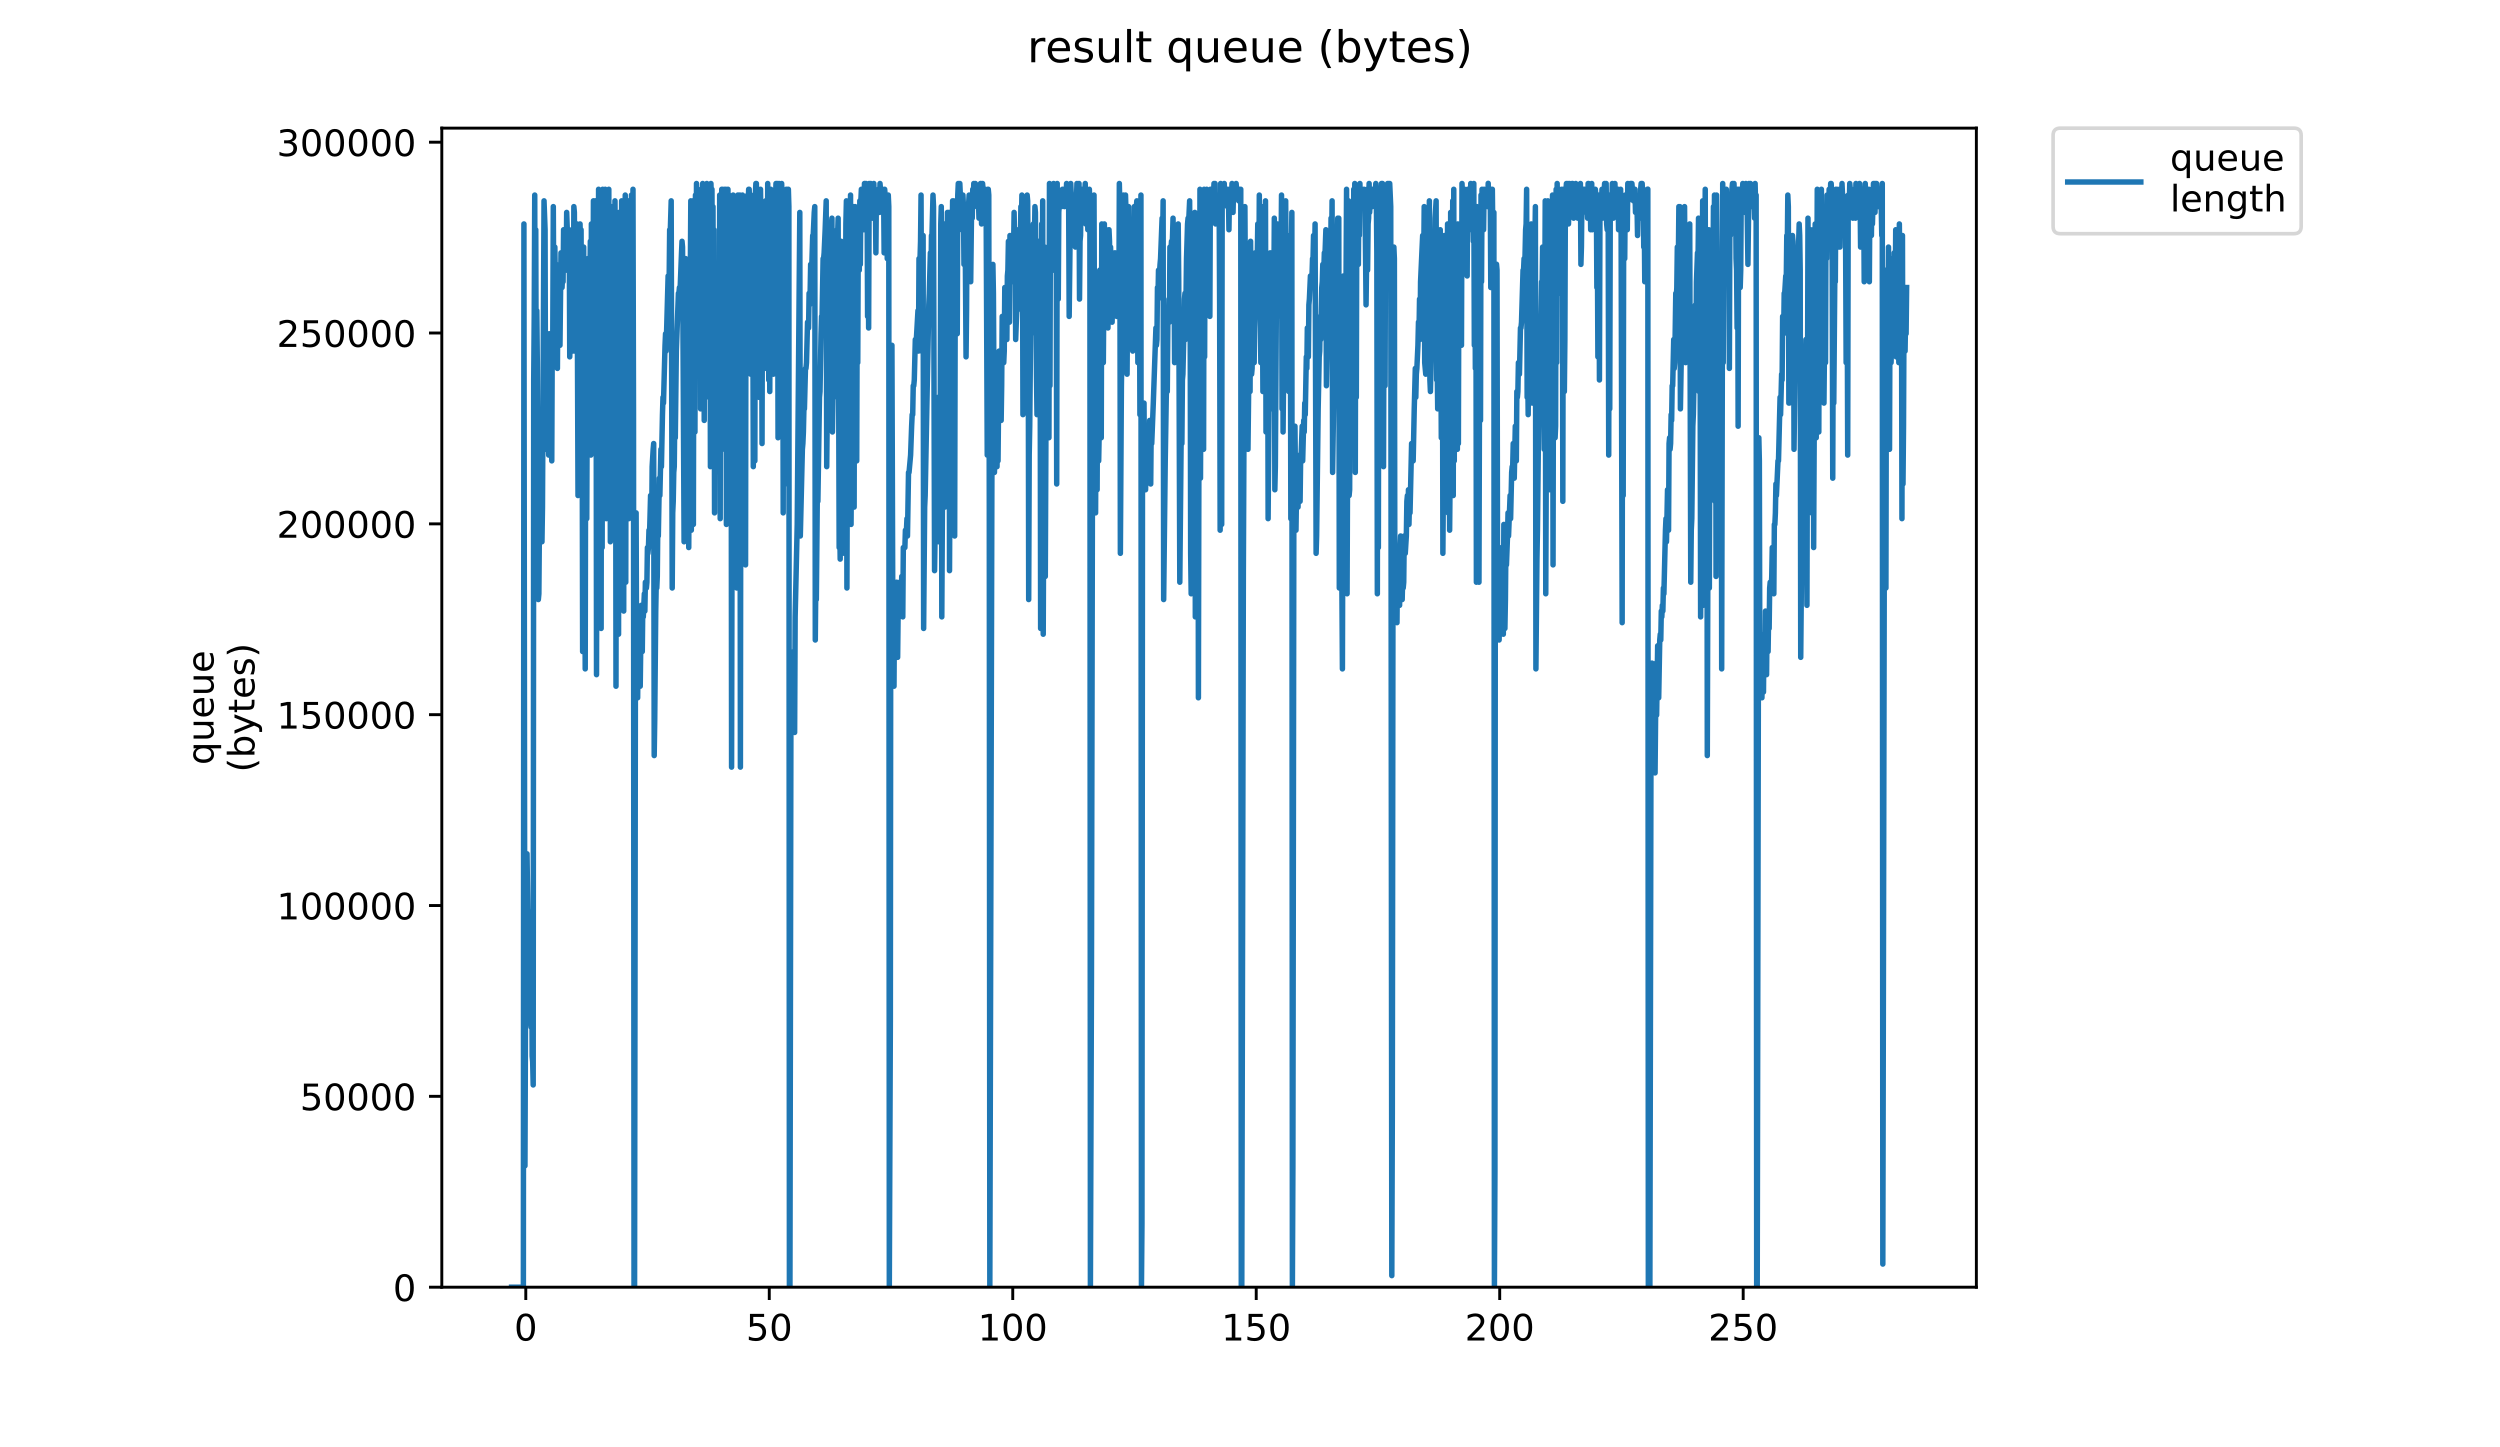 <?xml version="1.0" encoding="utf-8" standalone="no"?>
<!DOCTYPE svg PUBLIC "-//W3C//DTD SVG 1.1//EN"
  "http://www.w3.org/Graphics/SVG/1.1/DTD/svg11.dtd">
<!-- Created with matplotlib (https://matplotlib.org/) -->
<svg height="396pt" version="1.1" viewBox="0 0 684 396" width="684pt" xmlns="http://www.w3.org/2000/svg" xmlns:xlink="http://www.w3.org/1999/xlink">
 <defs>
  <style type="text/css">
*{stroke-linecap:butt;stroke-linejoin:round;}
  </style>
 </defs>
 <g id="figure_1">
  <g id="patch_1">
   <path d="M 0 396 
L 684 396 
L 684 0 
L 0 0 
z
" style="fill:#ffffff;"/>
  </g>
  <g id="axes_1">
   <g id="patch_2">
    <path d="M 120.879 352.174 
L 540.734 352.174 
L 540.734 35.062 
L 120.879 35.062 
z
" style="fill:#ffffff;"/>
   </g>
   <g id="matplotlib.axis_1">
    <g id="xtick_1">
     <g id="line2d_1">
      <defs>
       <path d="M 0 0 
L 0 3.5 
" id="ma90c13b920" style="stroke:#000000;stroke-width:0.8;"/>
      </defs>
      <g>
       <use style="stroke:#000000;stroke-width:0.8;" x="143.855" xlink:href="#ma90c13b920" y="352.174"/>
      </g>
     </g>
     <g id="text_1">
      <!-- 0 -->
      <defs>
       <path d="M 31.781 66.406 
Q 24.172 66.406 20.328 58.906 
Q 16.5 51.422 16.5 36.375 
Q 16.5 21.391 20.328 13.891 
Q 24.172 6.391 31.781 6.391 
Q 39.453 6.391 43.281 13.891 
Q 47.125 21.391 47.125 36.375 
Q 47.125 51.422 43.281 58.906 
Q 39.453 66.406 31.781 66.406 
z
M 31.781 74.219 
Q 44.047 74.219 50.516 64.516 
Q 56.984 54.828 56.984 36.375 
Q 56.984 17.969 50.516 8.266 
Q 44.047 -1.422 31.781 -1.422 
Q 19.531 -1.422 13.062 8.266 
Q 6.594 17.969 6.594 36.375 
Q 6.594 54.828 13.062 64.516 
Q 19.531 74.219 31.781 74.219 
z
" id="DejaVuSans-48"/>
      </defs>
      <g transform="translate(140.674 366.773)scale(0.1 -0.1)">
       <use xlink:href="#DejaVuSans-48"/>
      </g>
     </g>
    </g>
    <g id="xtick_2">
     <g id="line2d_2">
      <g>
       <use style="stroke:#000000;stroke-width:0.8;" x="210.471" xlink:href="#ma90c13b920" y="352.174"/>
      </g>
     </g>
     <g id="text_2">
      <!-- 50 -->
      <defs>
       <path d="M 10.797 72.906 
L 49.516 72.906 
L 49.516 64.594 
L 19.828 64.594 
L 19.828 46.734 
Q 21.969 47.469 24.109 47.828 
Q 26.266 48.188 28.422 48.188 
Q 40.625 48.188 47.75 41.5 
Q 54.891 34.812 54.891 23.391 
Q 54.891 11.625 47.562 5.094 
Q 40.234 -1.422 26.906 -1.422 
Q 22.312 -1.422 17.547 -0.641 
Q 12.797 0.141 7.719 1.703 
L 7.719 11.625 
Q 12.109 9.234 16.797 8.062 
Q 21.484 6.891 26.703 6.891 
Q 35.156 6.891 40.078 11.328 
Q 45.016 15.766 45.016 23.391 
Q 45.016 31 40.078 35.438 
Q 35.156 39.891 26.703 39.891 
Q 22.75 39.891 18.812 39.016 
Q 14.891 38.141 10.797 36.281 
z
" id="DejaVuSans-53"/>
      </defs>
      <g transform="translate(204.109 366.773)scale(0.1 -0.1)">
       <use xlink:href="#DejaVuSans-53"/>
       <use x="63.623" xlink:href="#DejaVuSans-48"/>
      </g>
     </g>
    </g>
    <g id="xtick_3">
     <g id="line2d_3">
      <g>
       <use style="stroke:#000000;stroke-width:0.8;" x="277.088" xlink:href="#ma90c13b920" y="352.174"/>
      </g>
     </g>
     <g id="text_3">
      <!-- 100 -->
      <defs>
       <path d="M 12.406 8.297 
L 28.516 8.297 
L 28.516 63.922 
L 10.984 60.406 
L 10.984 69.391 
L 28.422 72.906 
L 38.281 72.906 
L 38.281 8.297 
L 54.391 8.297 
L 54.391 0 
L 12.406 0 
z
" id="DejaVuSans-49"/>
      </defs>
      <g transform="translate(267.544 366.773)scale(0.1 -0.1)">
       <use xlink:href="#DejaVuSans-49"/>
       <use x="63.623" xlink:href="#DejaVuSans-48"/>
       <use x="127.246" xlink:href="#DejaVuSans-48"/>
      </g>
     </g>
    </g>
    <g id="xtick_4">
     <g id="line2d_4">
      <g>
       <use style="stroke:#000000;stroke-width:0.8;" x="343.704" xlink:href="#ma90c13b920" y="352.174"/>
      </g>
     </g>
     <g id="text_4">
      <!-- 150 -->
      <g transform="translate(334.16 366.773)scale(0.1 -0.1)">
       <use xlink:href="#DejaVuSans-49"/>
       <use x="63.623" xlink:href="#DejaVuSans-53"/>
       <use x="127.246" xlink:href="#DejaVuSans-48"/>
      </g>
     </g>
    </g>
    <g id="xtick_5">
     <g id="line2d_5">
      <g>
       <use style="stroke:#000000;stroke-width:0.8;" x="410.32" xlink:href="#ma90c13b920" y="352.174"/>
      </g>
     </g>
     <g id="text_5">
      <!-- 200 -->
      <defs>
       <path d="M 19.188 8.297 
L 53.609 8.297 
L 53.609 0 
L 7.328 0 
L 7.328 8.297 
Q 12.938 14.109 22.625 23.891 
Q 32.328 33.688 34.812 36.531 
Q 39.547 41.844 41.422 45.531 
Q 43.312 49.219 43.312 52.781 
Q 43.312 58.594 39.234 62.25 
Q 35.156 65.922 28.609 65.922 
Q 23.969 65.922 18.812 64.312 
Q 13.672 62.703 7.812 59.422 
L 7.812 69.391 
Q 13.766 71.781 18.938 73 
Q 24.125 74.219 28.422 74.219 
Q 39.75 74.219 46.484 68.547 
Q 53.219 62.891 53.219 53.422 
Q 53.219 48.922 51.531 44.891 
Q 49.859 40.875 45.406 35.406 
Q 44.188 33.984 37.641 27.219 
Q 31.109 20.453 19.188 8.297 
z
" id="DejaVuSans-50"/>
      </defs>
      <g transform="translate(400.776 366.773)scale(0.1 -0.1)">
       <use xlink:href="#DejaVuSans-50"/>
       <use x="63.623" xlink:href="#DejaVuSans-48"/>
       <use x="127.246" xlink:href="#DejaVuSans-48"/>
      </g>
     </g>
    </g>
    <g id="xtick_6">
     <g id="line2d_6">
      <g>
       <use style="stroke:#000000;stroke-width:0.8;" x="476.936" xlink:href="#ma90c13b920" y="352.174"/>
      </g>
     </g>
     <g id="text_6">
      <!-- 250 -->
      <g transform="translate(467.393 366.773)scale(0.1 -0.1)">
       <use xlink:href="#DejaVuSans-50"/>
       <use x="63.623" xlink:href="#DejaVuSans-53"/>
       <use x="127.246" xlink:href="#DejaVuSans-48"/>
      </g>
     </g>
    </g>
   </g>
   <g id="matplotlib.axis_2">
    <g id="ytick_1">
     <g id="line2d_7">
      <defs>
       <path d="M 0 0 
L -3.5 0 
" id="m47e20b825b" style="stroke:#000000;stroke-width:0.8;"/>
      </defs>
      <g>
       <use style="stroke:#000000;stroke-width:0.8;" x="120.879" xlink:href="#m47e20b825b" y="352.174"/>
      </g>
     </g>
     <g id="text_7">
      <!-- 0 -->
      <g transform="translate(107.516 355.973)scale(0.1 -0.1)">
       <use xlink:href="#DejaVuSans-48"/>
      </g>
     </g>
    </g>
    <g id="ytick_2">
     <g id="line2d_8">
      <g>
       <use style="stroke:#000000;stroke-width:0.8;" x="120.879" xlink:href="#m47e20b825b" y="299.962"/>
      </g>
     </g>
     <g id="text_8">
      <!-- 50000 -->
      <g transform="translate(82.066 303.761)scale(0.1 -0.1)">
       <use xlink:href="#DejaVuSans-53"/>
       <use x="63.623" xlink:href="#DejaVuSans-48"/>
       <use x="127.246" xlink:href="#DejaVuSans-48"/>
       <use x="190.869" xlink:href="#DejaVuSans-48"/>
       <use x="254.492" xlink:href="#DejaVuSans-48"/>
      </g>
     </g>
    </g>
    <g id="ytick_3">
     <g id="line2d_9">
      <g>
       <use style="stroke:#000000;stroke-width:0.8;" x="120.879" xlink:href="#m47e20b825b" y="247.75"/>
      </g>
     </g>
     <g id="text_9">
      <!-- 100000 -->
      <g transform="translate(75.704 251.549)scale(0.1 -0.1)">
       <use xlink:href="#DejaVuSans-49"/>
       <use x="63.623" xlink:href="#DejaVuSans-48"/>
       <use x="127.246" xlink:href="#DejaVuSans-48"/>
       <use x="190.869" xlink:href="#DejaVuSans-48"/>
       <use x="254.492" xlink:href="#DejaVuSans-48"/>
       <use x="318.115" xlink:href="#DejaVuSans-48"/>
      </g>
     </g>
    </g>
    <g id="ytick_4">
     <g id="line2d_10">
      <g>
       <use style="stroke:#000000;stroke-width:0.8;" x="120.879" xlink:href="#m47e20b825b" y="195.538"/>
      </g>
     </g>
     <g id="text_10">
      <!-- 150000 -->
      <g transform="translate(75.704 199.337)scale(0.1 -0.1)">
       <use xlink:href="#DejaVuSans-49"/>
       <use x="63.623" xlink:href="#DejaVuSans-53"/>
       <use x="127.246" xlink:href="#DejaVuSans-48"/>
       <use x="190.869" xlink:href="#DejaVuSans-48"/>
       <use x="254.492" xlink:href="#DejaVuSans-48"/>
       <use x="318.115" xlink:href="#DejaVuSans-48"/>
      </g>
     </g>
    </g>
    <g id="ytick_5">
     <g id="line2d_11">
      <g>
       <use style="stroke:#000000;stroke-width:0.8;" x="120.879" xlink:href="#m47e20b825b" y="143.326"/>
      </g>
     </g>
     <g id="text_11">
      <!-- 200000 -->
      <g transform="translate(75.704 147.125)scale(0.1 -0.1)">
       <use xlink:href="#DejaVuSans-50"/>
       <use x="63.623" xlink:href="#DejaVuSans-48"/>
       <use x="127.246" xlink:href="#DejaVuSans-48"/>
       <use x="190.869" xlink:href="#DejaVuSans-48"/>
       <use x="254.492" xlink:href="#DejaVuSans-48"/>
       <use x="318.115" xlink:href="#DejaVuSans-48"/>
      </g>
     </g>
    </g>
    <g id="ytick_6">
     <g id="line2d_12">
      <g>
       <use style="stroke:#000000;stroke-width:0.8;" x="120.879" xlink:href="#m47e20b825b" y="91.114"/>
      </g>
     </g>
     <g id="text_12">
      <!-- 250000 -->
      <g transform="translate(75.704 94.913)scale(0.1 -0.1)">
       <use xlink:href="#DejaVuSans-50"/>
       <use x="63.623" xlink:href="#DejaVuSans-53"/>
       <use x="127.246" xlink:href="#DejaVuSans-48"/>
       <use x="190.869" xlink:href="#DejaVuSans-48"/>
       <use x="254.492" xlink:href="#DejaVuSans-48"/>
       <use x="318.115" xlink:href="#DejaVuSans-48"/>
      </g>
     </g>
    </g>
    <g id="ytick_7">
     <g id="line2d_13">
      <g>
       <use style="stroke:#000000;stroke-width:0.8;" x="120.879" xlink:href="#m47e20b825b" y="38.902"/>
      </g>
     </g>
     <g id="text_13">
      <!-- 300000 -->
      <defs>
       <path d="M 40.578 39.312 
Q 47.656 37.797 51.625 33 
Q 55.609 28.219 55.609 21.188 
Q 55.609 10.406 48.188 4.484 
Q 40.766 -1.422 27.094 -1.422 
Q 22.516 -1.422 17.656 -0.516 
Q 12.797 0.391 7.625 2.203 
L 7.625 11.719 
Q 11.719 9.328 16.594 8.109 
Q 21.484 6.891 26.812 6.891 
Q 36.078 6.891 40.938 10.547 
Q 45.797 14.203 45.797 21.188 
Q 45.797 27.641 41.281 31.266 
Q 36.766 34.906 28.719 34.906 
L 20.219 34.906 
L 20.219 43.016 
L 29.109 43.016 
Q 36.375 43.016 40.234 45.922 
Q 44.094 48.828 44.094 54.297 
Q 44.094 59.906 40.109 62.906 
Q 36.141 65.922 28.719 65.922 
Q 24.656 65.922 20.016 65.031 
Q 15.375 64.156 9.812 62.312 
L 9.812 71.094 
Q 15.438 72.656 20.344 73.438 
Q 25.25 74.219 29.594 74.219 
Q 40.828 74.219 47.359 69.109 
Q 53.906 64.016 53.906 55.328 
Q 53.906 49.266 50.438 45.094 
Q 46.969 40.922 40.578 39.312 
z
" id="DejaVuSans-51"/>
      </defs>
      <g transform="translate(75.704 42.701)scale(0.1 -0.1)">
       <use xlink:href="#DejaVuSans-51"/>
       <use x="63.623" xlink:href="#DejaVuSans-48"/>
       <use x="127.246" xlink:href="#DejaVuSans-48"/>
       <use x="190.869" xlink:href="#DejaVuSans-48"/>
       <use x="254.492" xlink:href="#DejaVuSans-48"/>
       <use x="318.115" xlink:href="#DejaVuSans-48"/>
      </g>
     </g>
    </g>
    <g id="text_14">
     <!-- queue -->
     <defs>
      <path d="M 14.797 27.297 
Q 14.797 17.391 18.875 11.75 
Q 22.953 6.109 30.078 6.109 
Q 37.203 6.109 41.297 11.75 
Q 45.406 17.391 45.406 27.297 
Q 45.406 37.203 41.297 42.844 
Q 37.203 48.484 30.078 48.484 
Q 22.953 48.484 18.875 42.844 
Q 14.797 37.203 14.797 27.297 
z
M 45.406 8.203 
Q 42.578 3.328 38.25 0.953 
Q 33.938 -1.422 27.875 -1.422 
Q 17.969 -1.422 11.734 6.484 
Q 5.516 14.406 5.516 27.297 
Q 5.516 40.188 11.734 48.094 
Q 17.969 56 27.875 56 
Q 33.938 56 38.25 53.625 
Q 42.578 51.266 45.406 46.391 
L 45.406 54.688 
L 54.391 54.688 
L 54.391 -20.797 
L 45.406 -20.797 
z
" id="DejaVuSans-113"/>
      <path d="M 8.5 21.578 
L 8.5 54.688 
L 17.484 54.688 
L 17.484 21.922 
Q 17.484 14.156 20.5 10.266 
Q 23.531 6.391 29.594 6.391 
Q 36.859 6.391 41.078 11.031 
Q 45.312 15.672 45.312 23.688 
L 45.312 54.688 
L 54.297 54.688 
L 54.297 0 
L 45.312 0 
L 45.312 8.406 
Q 42.047 3.422 37.719 1 
Q 33.406 -1.422 27.688 -1.422 
Q 18.266 -1.422 13.375 4.438 
Q 8.5 10.297 8.5 21.578 
z
M 31.109 56 
z
" id="DejaVuSans-117"/>
      <path d="M 56.203 29.594 
L 56.203 25.203 
L 14.891 25.203 
Q 15.484 15.922 20.484 11.062 
Q 25.484 6.203 34.422 6.203 
Q 39.594 6.203 44.453 7.469 
Q 49.312 8.734 54.109 11.281 
L 54.109 2.781 
Q 49.266 0.734 44.188 -0.344 
Q 39.109 -1.422 33.891 -1.422 
Q 20.797 -1.422 13.156 6.188 
Q 5.516 13.812 5.516 26.812 
Q 5.516 40.234 12.766 48.109 
Q 20.016 56 32.328 56 
Q 43.359 56 49.781 48.891 
Q 56.203 41.797 56.203 29.594 
z
M 47.219 32.234 
Q 47.125 39.594 43.094 43.984 
Q 39.062 48.391 32.422 48.391 
Q 24.906 48.391 20.391 44.141 
Q 15.875 39.891 15.188 32.172 
z
" id="DejaVuSans-101"/>
     </defs>
     <g transform="translate(58.426 209.283)rotate(-90)scale(0.1 -0.1)">
      <use xlink:href="#DejaVuSans-113"/>
      <use x="63.477" xlink:href="#DejaVuSans-117"/>
      <use x="126.855" xlink:href="#DejaVuSans-101"/>
      <use x="188.379" xlink:href="#DejaVuSans-117"/>
      <use x="251.758" xlink:href="#DejaVuSans-101"/>
     </g>
     <!-- (bytes) -->
     <defs>
      <path d="M 31 75.875 
Q 24.469 64.656 21.281 53.656 
Q 18.109 42.672 18.109 31.391 
Q 18.109 20.125 21.312 9.062 
Q 24.516 -2 31 -13.188 
L 23.188 -13.188 
Q 15.875 -1.703 12.234 9.375 
Q 8.594 20.453 8.594 31.391 
Q 8.594 42.281 12.203 53.312 
Q 15.828 64.359 23.188 75.875 
z
" id="DejaVuSans-40"/>
      <path d="M 48.688 27.297 
Q 48.688 37.203 44.609 42.844 
Q 40.531 48.484 33.406 48.484 
Q 26.266 48.484 22.188 42.844 
Q 18.109 37.203 18.109 27.297 
Q 18.109 17.391 22.188 11.75 
Q 26.266 6.109 33.406 6.109 
Q 40.531 6.109 44.609 11.75 
Q 48.688 17.391 48.688 27.297 
z
M 18.109 46.391 
Q 20.953 51.266 25.266 53.625 
Q 29.594 56 35.594 56 
Q 45.562 56 51.781 48.094 
Q 58.016 40.188 58.016 27.297 
Q 58.016 14.406 51.781 6.484 
Q 45.562 -1.422 35.594 -1.422 
Q 29.594 -1.422 25.266 0.953 
Q 20.953 3.328 18.109 8.203 
L 18.109 0 
L 9.078 0 
L 9.078 75.984 
L 18.109 75.984 
z
" id="DejaVuSans-98"/>
      <path d="M 32.172 -5.078 
Q 28.375 -14.844 24.75 -17.812 
Q 21.141 -20.797 15.094 -20.797 
L 7.906 -20.797 
L 7.906 -13.281 
L 13.188 -13.281 
Q 16.891 -13.281 18.938 -11.516 
Q 21 -9.766 23.484 -3.219 
L 25.094 0.875 
L 2.984 54.688 
L 12.5 54.688 
L 29.594 11.922 
L 46.688 54.688 
L 56.203 54.688 
z
" id="DejaVuSans-121"/>
      <path d="M 18.312 70.219 
L 18.312 54.688 
L 36.812 54.688 
L 36.812 47.703 
L 18.312 47.703 
L 18.312 18.016 
Q 18.312 11.328 20.141 9.422 
Q 21.969 7.516 27.594 7.516 
L 36.812 7.516 
L 36.812 0 
L 27.594 0 
Q 17.188 0 13.234 3.875 
Q 9.281 7.766 9.281 18.016 
L 9.281 47.703 
L 2.688 47.703 
L 2.688 54.688 
L 9.281 54.688 
L 9.281 70.219 
z
" id="DejaVuSans-116"/>
      <path d="M 44.281 53.078 
L 44.281 44.578 
Q 40.484 46.531 36.375 47.5 
Q 32.281 48.484 27.875 48.484 
Q 21.188 48.484 17.844 46.438 
Q 14.5 44.391 14.5 40.281 
Q 14.5 37.156 16.891 35.375 
Q 19.281 33.594 26.516 31.984 
L 29.594 31.297 
Q 39.156 29.25 43.188 25.516 
Q 47.219 21.781 47.219 15.094 
Q 47.219 7.469 41.188 3.016 
Q 35.156 -1.422 24.609 -1.422 
Q 20.219 -1.422 15.453 -0.562 
Q 10.688 0.297 5.422 2 
L 5.422 11.281 
Q 10.406 8.688 15.234 7.391 
Q 20.062 6.109 24.812 6.109 
Q 31.156 6.109 34.562 8.281 
Q 37.984 10.453 37.984 14.406 
Q 37.984 18.062 35.516 20.016 
Q 33.062 21.969 24.703 23.781 
L 21.578 24.516 
Q 13.234 26.266 9.516 29.906 
Q 5.812 33.547 5.812 39.891 
Q 5.812 47.609 11.281 51.797 
Q 16.75 56 26.812 56 
Q 31.781 56 36.172 55.266 
Q 40.578 54.547 44.281 53.078 
z
" id="DejaVuSans-115"/>
      <path d="M 8.016 75.875 
L 15.828 75.875 
Q 23.141 64.359 26.781 53.312 
Q 30.422 42.281 30.422 31.391 
Q 30.422 20.453 26.781 9.375 
Q 23.141 -1.703 15.828 -13.188 
L 8.016 -13.188 
Q 14.5 -2 17.703 9.062 
Q 20.906 20.125 20.906 31.391 
Q 20.906 42.672 17.703 53.656 
Q 14.5 64.656 8.016 75.875 
z
" id="DejaVuSans-41"/>
     </defs>
     <g transform="translate(69.624 211.295)rotate(-90)scale(0.1 -0.1)">
      <use xlink:href="#DejaVuSans-40"/>
      <use x="39.014" xlink:href="#DejaVuSans-98"/>
      <use x="102.49" xlink:href="#DejaVuSans-121"/>
      <use x="161.67" xlink:href="#DejaVuSans-116"/>
      <use x="200.879" xlink:href="#DejaVuSans-101"/>
      <use x="262.402" xlink:href="#DejaVuSans-115"/>
      <use x="314.502" xlink:href="#DejaVuSans-41"/>
     </g>
    </g>
   </g>
   <g id="line2d_14">
    <path clip-path="url(#p4b4b5cd1b8)" d="M 139.963 352.174 
L 143.196 352.174 
L 143.344 61.274 
L 143.625 318.974 
L 143.907 243.087 
L 144.047 247.829 
L 144.188 233.601 
L 144.469 254.153 
L 144.61 257.315 
L 144.751 249.41 
L 144.892 277.868 
L 145.033 277.868 
L 145.313 281.03 
L 145.456 255.734 
L 145.599 288.935 
L 145.739 290.516 
L 145.881 296.84 
L 146.022 103.891 
L 146.162 86.569 
L 146.302 53.369 
L 146.442 122.932 
L 146.583 62.855 
L 146.724 115.027 
L 146.865 84.988 
L 147.006 99.217 
L 147.289 164.038 
L 147.435 162.457 
L 147.575 145.066 
L 147.716 143.485 
L 147.857 148.228 
L 147.998 137.161 
L 148.281 148.228 
L 148.422 138.742 
L 148.846 54.95 
L 149.131 62.855 
L 149.273 122.932 
L 149.414 91.312 
L 149.699 94.472 
L 150.12 124.513 
L 150.261 91.312 
L 150.402 97.636 
L 150.542 97.636 
L 150.823 116.608 
L 150.963 126.094 
L 151.103 91.312 
L 151.243 91.312 
L 151.384 56.531 
L 151.524 84.61 
L 151.803 67.598 
L 151.944 78.665 
L 152.225 72.341 
L 152.367 78.665 
L 152.507 100.798 
L 152.647 78.665 
L 152.787 77.084 
L 152.929 73.922 
L 153.209 94.472 
L 153.489 69.179 
L 153.775 78.665 
L 153.915 75.503 
L 154.055 77.084 
L 154.196 62.855 
L 154.336 66.017 
L 154.477 66.017 
L 154.619 62.855 
L 154.759 66.017 
L 154.9 73.922 
L 155.04 58.116 
L 155.32 66.017 
L 155.46 66.017 
L 155.6 72.341 
L 155.74 62.855 
L 155.88 97.636 
L 156.16 88.15 
L 156.3 89.731 
L 156.442 78.665 
L 156.723 96.055 
L 156.863 89.731 
L 157.006 56.531 
L 157.15 58.116 
L 157.294 96.055 
L 157.722 61.274 
L 157.862 61.274 
L 158.142 135.58 
L 158.702 61.274 
L 158.842 72.341 
L 158.983 62.855 
L 159.124 102.379 
L 159.266 103.96 
L 159.407 178.266 
L 159.547 168.78 
L 159.69 67.598 
L 160.115 183.009 
L 160.255 105.541 
L 160.395 91.312 
L 160.535 141.904 
L 160.815 70.76 
L 160.955 119.77 
L 161.095 80.246 
L 161.237 92.893 
L 161.517 66.017 
L 161.658 124.513 
L 161.799 61.274 
L 161.938 72.341 
L 162.079 102.379 
L 162.219 94.472 
L 162.359 54.95 
L 162.499 54.95 
L 162.639 113.446 
L 162.779 64.436 
L 162.92 54.95 
L 163.063 54.95 
L 163.206 184.59 
L 163.492 56.531 
L 163.631 133.999 
L 163.771 51.788 
L 163.911 58.116 
L 164.051 132.418 
L 164.19 66.017 
L 164.33 77.084 
L 164.47 171.942 
L 164.61 58.116 
L 164.75 149.809 
L 164.89 51.788 
L 165.029 99.217 
L 165.169 105.541 
L 165.31 54.95 
L 165.451 108.703 
L 165.591 51.788 
L 165.732 75.503 
L 165.872 141.904 
L 166.012 75.503 
L 166.152 89.731 
L 166.291 80.246 
L 166.431 92.893 
L 166.571 51.788 
L 166.71 132.418 
L 166.85 64.436 
L 166.991 148.228 
L 167.13 67.598 
L 167.272 77.084 
L 167.412 56.531 
L 167.551 77.084 
L 167.692 58.116 
L 167.833 91.312 
L 167.972 67.598 
L 168.112 122.932 
L 168.253 54.95 
L 168.394 73.922 
L 168.534 187.752 
L 168.674 58.116 
L 168.814 132.418 
L 168.953 59.693 
L 169.093 99.217 
L 169.235 173.523 
L 169.375 58.116 
L 169.515 59.693 
L 169.657 107.122 
L 169.799 67.598 
L 169.941 110.284 
L 170.081 54.95 
L 170.222 100.798 
L 170.363 102.379 
L 170.504 59.693 
L 170.645 167.185 
L 170.785 59.693 
L 170.926 100.798 
L 171.066 53.369 
L 171.206 159.295 
L 171.346 59.693 
L 171.487 81.827 
L 171.627 129.256 
L 171.767 59.693 
L 171.908 54.95 
L 172.05 141.904 
L 172.193 72.341 
L 172.336 64.436 
L 172.618 140.323 
L 172.76 53.369 
L 172.901 56.531 
L 173.045 127.675 
L 173.187 51.788 
L 173.328 113.446 
L 173.469 352.174 
L 173.617 352.174 
L 173.903 145.066 
L 174.043 140.323 
L 174.182 184.59 
L 174.462 190.914 
L 174.602 173.523 
L 174.742 179.847 
L 174.884 179.847 
L 175.023 178.266 
L 175.166 187.752 
L 175.446 165.618 
L 175.727 178.266 
L 175.867 165.618 
L 176.008 168.78 
L 176.291 162.457 
L 176.432 167.185 
L 176.573 159.295 
L 176.712 159.295 
L 176.852 160.876 
L 176.992 159.295 
L 177.132 149.809 
L 177.272 151.39 
L 177.413 149.809 
L 177.557 145.066 
L 177.705 146.647 
L 177.994 135.58 
L 178.135 137.161 
L 178.283 145.066 
L 178.426 127.675 
L 178.706 122.932 
L 178.846 121.351 
L 178.989 206.724 
L 179.129 197.238 
L 179.41 167.185 
L 179.551 159.295 
L 179.692 160.876 
L 179.833 157.714 
L 179.975 143.485 
L 180.116 146.647 
L 180.399 130.829 
L 180.541 135.58 
L 180.824 122.932 
L 180.965 127.675 
L 181.248 113.446 
L 181.389 108.703 
L 181.529 110.284 
L 181.952 94.472 
L 182.092 91.312 
L 182.231 96.055 
L 182.794 75.503 
L 182.935 91.312 
L 183.216 62.855 
L 183.357 64.436 
L 183.637 54.95 
L 183.917 160.876 
L 184.057 140.323 
L 184.198 137.161 
L 184.339 129.256 
L 184.48 127.675 
L 184.622 113.446 
L 184.762 119.77 
L 185.044 96.055 
L 185.325 88.15 
L 185.609 80.246 
L 185.751 80.246 
L 185.893 78.665 
L 186.035 80.246 
L 186.459 69.179 
L 186.599 66.017 
L 186.741 67.598 
L 187.166 148.228 
L 187.307 145.066 
L 187.448 73.922 
L 187.59 70.76 
L 187.736 107.122 
L 188.018 88.15 
L 188.159 73.922 
L 188.3 81.827 
L 188.441 149.809 
L 188.723 96.055 
L 189.005 54.95 
L 189.146 145.066 
L 189.569 54.95 
L 189.709 143.485 
L 189.853 72.341 
L 189.995 66.017 
L 190.136 118.189 
L 190.278 53.369 
L 190.419 96.055 
L 190.561 50.207 
L 190.701 88.15 
L 190.842 54.95 
L 190.984 51.788 
L 191.125 56.531 
L 191.407 84.988 
L 191.548 53.369 
L 191.689 111.865 
L 191.829 53.369 
L 191.97 56.531 
L 192.111 54.95 
L 192.254 50.207 
L 192.535 56.531 
L 192.677 115.027 
L 192.818 51.788 
L 192.96 58.116 
L 193.383 50.207 
L 193.524 51.788 
L 193.666 58.116 
L 193.807 51.788 
L 193.947 108.703 
L 194.088 53.369 
L 194.23 56.531 
L 194.37 127.675 
L 194.51 50.207 
L 194.651 54.95 
L 194.793 51.788 
L 194.934 84.988 
L 195.075 56.531 
L 195.216 116.608 
L 195.357 62.855 
L 195.497 140.323 
L 195.638 80.246 
L 195.779 126.094 
L 195.92 72.341 
L 196.06 124.513 
L 196.202 99.217 
L 196.343 105.541 
L 196.484 118.189 
L 196.625 89.731 
L 196.766 129.256 
L 196.907 53.369 
L 197.048 141.904 
L 197.188 54.95 
L 197.329 96.055 
L 197.469 51.788 
L 197.611 122.932 
L 197.754 51.788 
L 197.894 61.274 
L 198.036 54.95 
L 198.177 96.055 
L 198.318 51.788 
L 198.46 86.569 
L 198.6 51.788 
L 198.742 143.485 
L 198.887 62.855 
L 199.028 96.055 
L 199.168 51.788 
L 199.31 84.988 
L 199.45 53.369 
L 199.594 96.055 
L 199.738 61.274 
L 199.878 126.094 
L 200.018 66.017 
L 200.159 209.886 
L 200.442 67.598 
L 200.583 53.369 
L 200.728 96.055 
L 200.872 67.598 
L 201.013 129.256 
L 201.155 96.055 
L 201.297 118.189 
L 201.438 86.569 
L 201.579 160.876 
L 201.861 53.369 
L 202.003 115.027 
L 202.143 53.369 
L 202.287 146.647 
L 202.432 53.369 
L 202.573 209.886 
L 202.715 92.893 
L 202.857 80.246 
L 202.998 84.988 
L 203.139 53.369 
L 203.28 111.865 
L 203.42 64.436 
L 203.561 97.636 
L 203.841 67.598 
L 203.982 154.552 
L 204.122 54.95 
L 204.409 78.665 
L 204.551 53.369 
L 204.691 56.531 
L 204.832 51.788 
L 204.972 51.788 
L 205.113 56.531 
L 205.254 69.179 
L 205.394 102.379 
L 205.537 94.472 
L 205.819 54.95 
L 205.961 78.665 
L 206.102 127.675 
L 206.242 53.369 
L 206.383 66.017 
L 206.524 126.094 
L 206.664 53.369 
L 206.804 50.207 
L 206.947 50.207 
L 207.088 91.312 
L 207.369 51.788 
L 207.509 61.274 
L 207.65 108.703 
L 207.791 100.798 
L 207.932 54.95 
L 208.073 51.788 
L 208.353 72.341 
L 208.493 121.351 
L 208.636 64.436 
L 208.776 99.217 
L 208.917 91.312 
L 209.057 56.531 
L 209.198 70.76 
L 209.479 54.95 
L 209.622 100.798 
L 209.762 56.531 
L 209.903 94.472 
L 210.045 50.207 
L 210.329 103.96 
L 210.47 73.922 
L 210.61 107.122 
L 210.75 56.531 
L 210.891 51.788 
L 211.172 96.055 
L 211.312 64.436 
L 211.599 102.379 
L 211.741 53.369 
L 212.024 92.893 
L 212.165 54.95 
L 212.305 50.207 
L 212.446 50.207 
L 212.589 53.369 
L 212.73 50.207 
L 212.871 119.77 
L 213.012 58.116 
L 213.153 50.207 
L 213.436 54.95 
L 213.577 54.95 
L 213.86 50.207 
L 214 54.95 
L 214.141 66.017 
L 214.282 140.323 
L 214.425 53.369 
L 214.568 113.446 
L 214.712 58.116 
L 214.852 130.829 
L 215.133 51.788 
L 215.274 62.855 
L 215.414 132.418 
L 215.556 51.788 
L 215.697 51.788 
L 215.837 56.531 
L 215.981 352.174 
L 216.128 352.174 
L 216.418 181.428 
L 216.563 189.333 
L 216.703 190.914 
L 216.846 195.657 
L 217.127 178.266 
L 217.408 200.4 
L 217.554 168.78 
L 218.119 143.485 
L 218.824 58.116 
L 218.965 146.647 
L 219.528 122.932 
L 219.668 121.351 
L 219.809 118.189 
L 219.949 111.865 
L 220.092 111.865 
L 220.374 100.798 
L 220.515 100.798 
L 220.655 99.217 
L 220.939 88.15 
L 221.082 89.731 
L 221.225 89.731 
L 221.366 80.246 
L 221.508 83.408 
L 221.65 80.246 
L 221.79 72.341 
L 221.93 78.665 
L 222.353 64.436 
L 222.493 64.436 
L 222.775 58.116 
L 222.922 56.531 
L 223.063 175.104 
L 223.204 159.295 
L 223.346 164.038 
L 223.632 133.999 
L 223.774 137.161 
L 224.21 108.703 
L 224.353 107.122 
L 224.637 91.312 
L 224.778 86.569 
L 224.918 86.569 
L 225.199 70.76 
L 225.34 70.76 
L 225.481 69.179 
L 225.762 62.855 
L 226.047 54.95 
L 226.187 127.675 
L 226.473 99.217 
L 226.617 94.472 
L 226.908 77.084 
L 227.188 69.179 
L 227.474 61.274 
L 227.615 59.693 
L 227.755 118.189 
L 228.036 99.217 
L 228.177 108.703 
L 228.319 89.731 
L 228.461 91.312 
L 228.602 83.408 
L 228.743 91.312 
L 229.027 62.855 
L 229.168 64.436 
L 229.312 59.693 
L 229.592 149.809 
L 229.733 141.904 
L 229.873 152.971 
L 230.014 80.246 
L 230.154 66.017 
L 230.294 67.598 
L 230.435 118.189 
L 230.719 75.503 
L 230.862 84.988 
L 231.004 151.39 
L 231.431 61.274 
L 231.575 54.95 
L 231.715 160.876 
L 231.995 81.827 
L 232.135 92.893 
L 232.275 143.485 
L 232.42 89.731 
L 232.563 84.988 
L 232.705 53.369 
L 232.846 143.485 
L 233.129 102.379 
L 233.27 58.116 
L 233.411 92.893 
L 233.552 56.531 
L 233.692 138.742 
L 233.833 69.179 
L 233.975 56.531 
L 234.116 80.246 
L 234.256 81.827 
L 234.397 126.094 
L 234.54 78.665 
L 234.681 99.217 
L 234.821 64.436 
L 235.102 73.922 
L 235.243 54.95 
L 235.387 72.341 
L 235.528 54.95 
L 235.67 51.788 
L 235.81 56.531 
L 235.951 53.369 
L 236.091 56.531 
L 236.232 53.369 
L 236.374 62.855 
L 236.514 50.207 
L 236.657 50.207 
L 236.798 54.95 
L 236.941 50.207 
L 237.082 51.788 
L 237.23 51.788 
L 237.37 86.569 
L 237.515 62.855 
L 237.659 89.731 
L 237.802 50.207 
L 238.087 58.116 
L 238.227 50.207 
L 238.371 56.531 
L 238.512 53.369 
L 238.654 59.693 
L 238.795 58.116 
L 238.936 58.116 
L 239.077 50.207 
L 239.218 54.95 
L 239.36 53.369 
L 239.5 54.95 
L 239.641 69.179 
L 239.782 53.369 
L 240.204 53.369 
L 240.346 51.788 
L 240.627 58.116 
L 240.768 50.207 
L 240.91 51.788 
L 241.051 54.95 
L 241.333 51.788 
L 241.474 51.788 
L 241.616 56.531 
L 241.759 53.369 
L 241.899 69.179 
L 242.041 51.788 
L 242.324 54.95 
L 242.467 61.274 
L 242.609 56.531 
L 242.752 70.76 
L 243.032 53.369 
L 243.173 56.531 
L 243.316 352.174 
L 243.6 279.462 
L 243.744 116.608 
L 243.889 97.636 
L 244.032 94.472 
L 244.315 181.428 
L 244.458 176.685 
L 244.599 187.752 
L 244.741 164.038 
L 244.886 165.618 
L 245.027 173.523 
L 245.309 159.295 
L 245.592 179.847 
L 245.732 167.185 
L 245.873 165.618 
L 246.013 168.78 
L 246.153 159.295 
L 246.293 160.876 
L 246.433 164.038 
L 246.573 162.457 
L 246.714 157.714 
L 247.002 168.78 
L 247.147 149.809 
L 247.574 149.809 
L 247.716 145.066 
L 248.001 145.066 
L 248.141 141.904 
L 248.283 146.647 
L 248.569 129.256 
L 248.713 129.256 
L 249.14 124.513 
L 249.423 116.608 
L 249.569 113.446 
L 249.715 113.446 
L 249.862 105.541 
L 250.008 105.541 
L 250.148 103.96 
L 250.43 92.893 
L 250.571 94.472 
L 250.712 92.893 
L 251.153 84.988 
L 251.294 96.055 
L 251.435 70.76 
L 251.576 72.341 
L 251.717 70.76 
L 251.858 66.017 
L 251.998 53.369 
L 252.145 96.055 
L 252.566 64.436 
L 252.706 171.942 
L 252.987 138.742 
L 253.128 135.58 
L 254.115 83.408 
L 254.255 80.246 
L 254.55 69.179 
L 254.699 78.665 
L 254.843 64.436 
L 254.985 64.436 
L 255.267 53.369 
L 255.41 56.531 
L 255.693 156.133 
L 255.834 146.647 
L 255.975 146.647 
L 256.26 127.675 
L 256.403 124.513 
L 256.547 110.284 
L 256.688 108.703 
L 256.828 148.228 
L 256.968 140.323 
L 257.249 116.608 
L 257.39 61.274 
L 257.533 56.531 
L 257.674 168.78 
L 258.096 94.472 
L 258.237 89.731 
L 258.377 61.274 
L 258.518 138.742 
L 258.799 81.827 
L 258.942 70.76 
L 259.082 73.922 
L 259.223 58.116 
L 259.364 75.459 
L 259.505 77.084 
L 259.645 58.116 
L 259.788 156.133 
L 260.211 67.598 
L 260.351 84.988 
L 260.632 54.95 
L 260.773 84.988 
L 260.914 54.95 
L 261.054 86.569 
L 261.195 146.647 
L 261.337 84.988 
L 261.48 89.731 
L 261.623 88.15 
L 261.763 91.312 
L 261.904 91.312 
L 262.044 53.369 
L 262.185 50.207 
L 262.326 56.531 
L 262.607 50.207 
L 263.169 62.855 
L 263.312 53.369 
L 263.453 53.369 
L 263.596 56.531 
L 263.741 72.341 
L 263.887 70.76 
L 264.027 58.116 
L 264.31 97.636 
L 264.452 84.988 
L 264.594 58.116 
L 264.734 56.531 
L 264.875 58.116 
L 265.157 53.369 
L 265.297 54.818 
L 265.438 58.116 
L 265.582 77.084 
L 265.863 53.369 
L 266.005 59.693 
L 266.146 51.788 
L 266.286 54.95 
L 266.426 50.207 
L 266.566 53.369 
L 266.706 53.369 
L 266.848 50.207 
L 266.99 54.95 
L 267.131 54.95 
L 267.278 56.531 
L 267.42 51.788 
L 267.561 56.531 
L 267.702 54.95 
L 267.843 59.693 
L 268.124 51.788 
L 268.267 50.207 
L 268.408 50.207 
L 268.549 61.274 
L 268.69 51.788 
L 268.831 50.207 
L 268.972 51.788 
L 269.112 54.95 
L 269.253 53.369 
L 269.394 54.95 
L 269.535 51.788 
L 269.676 53.369 
L 269.821 59.693 
L 270.108 124.513 
L 270.249 51.788 
L 270.389 51.788 
L 270.529 53.369 
L 270.67 138.742 
L 270.815 352.174 
L 271.376 132.418 
L 271.657 72.341 
L 271.797 80.246 
L 272.079 129.256 
L 272.36 115.027 
L 272.5 127.675 
L 272.642 107.122 
L 272.782 127.675 
L 272.922 118.189 
L 273.063 126.094 
L 273.347 96.055 
L 273.633 111.865 
L 273.775 97.636 
L 273.917 115.027 
L 274.059 105.541 
L 274.201 86.569 
L 274.343 88.15 
L 274.483 86.569 
L 274.624 99.217 
L 274.765 96.055 
L 274.907 78.665 
L 275.05 84.988 
L 275.194 84.988 
L 275.335 81.827 
L 275.475 92.893 
L 275.616 75.503 
L 275.758 73.922 
L 275.901 66.017 
L 276.185 88.15 
L 276.327 64.436 
L 276.468 69.179 
L 276.609 67.598 
L 276.751 69.179 
L 276.894 72.341 
L 277.034 66.017 
L 277.177 77.084 
L 277.459 58.116 
L 277.601 66.017 
L 277.745 67.598 
L 277.888 92.893 
L 278.174 84.988 
L 278.316 84.988 
L 278.458 81.827 
L 278.6 62.855 
L 278.744 72.341 
L 278.885 66.017 
L 279.025 67.598 
L 279.168 66.017 
L 279.312 56.531 
L 279.452 61.274 
L 279.593 53.369 
L 279.736 59.693 
L 279.877 113.446 
L 280.163 80.246 
L 280.45 66.017 
L 280.593 69.179 
L 280.739 77.084 
L 281.024 53.369 
L 281.165 54.95 
L 281.308 73.922 
L 281.449 164.038 
L 281.592 124.513 
L 281.733 116.608 
L 282.015 86.569 
L 282.156 91.312 
L 282.298 75.503 
L 282.44 73.922 
L 282.723 61.274 
L 282.87 69.179 
L 283.013 66.017 
L 283.154 56.531 
L 283.295 58.116 
L 283.579 102.379 
L 283.721 113.446 
L 283.863 78.665 
L 284.003 75.503 
L 284.149 66.017 
L 284.291 113.446 
L 284.432 105.541 
L 284.574 84.988 
L 284.716 171.942 
L 284.86 148.228 
L 285 61.274 
L 285.14 99.217 
L 285.281 54.95 
L 285.425 173.523 
L 285.851 67.598 
L 285.993 157.714 
L 286.276 92.893 
L 286.418 70.76 
L 286.558 116.608 
L 286.847 73.922 
L 286.988 119.77 
L 287.132 50.207 
L 287.273 105.541 
L 287.416 51.788 
L 287.556 73.922 
L 287.698 53.369 
L 287.839 73.922 
L 287.981 51.788 
L 288.124 73.922 
L 288.264 50.207 
L 288.405 61.274 
L 288.547 56.531 
L 288.69 70.76 
L 288.831 53.369 
L 288.971 54.95 
L 289.112 132.418 
L 289.253 50.207 
L 289.395 78.665 
L 289.541 81.827 
L 289.681 58.116 
L 289.968 53.369 
L 290.11 54.95 
L 290.254 53.369 
L 290.394 56.531 
L 290.534 54.95 
L 290.676 51.788 
L 290.82 51.788 
L 291.245 56.531 
L 291.528 53.369 
L 291.672 54.95 
L 291.813 50.207 
L 291.955 56.531 
L 292.099 56.531 
L 292.242 54.95 
L 292.386 56.531 
L 292.526 86.569 
L 292.951 50.207 
L 293.093 53.369 
L 293.377 53.369 
L 293.663 56.531 
L 293.804 66.017 
L 293.946 53.369 
L 294.227 67.598 
L 294.367 54.95 
L 294.507 54.95 
L 294.649 50.207 
L 294.932 53.369 
L 295.073 56.531 
L 295.214 50.207 
L 295.355 81.827 
L 295.497 66.017 
L 295.638 64.436 
L 295.782 53.369 
L 295.924 51.788 
L 296.065 53.369 
L 296.212 51.788 
L 296.353 53.369 
L 296.495 51.788 
L 296.638 51.788 
L 296.78 53.369 
L 296.92 50.207 
L 297.061 61.274 
L 297.342 54.95 
L 297.486 54.95 
L 297.626 62.855 
L 297.767 53.369 
L 297.908 62.855 
L 298.049 51.788 
L 298.191 56.531 
L 298.334 352.174 
L 298.62 268.382 
L 298.905 126.094 
L 299.045 89.731 
L 299.184 122.932 
L 299.324 53.369 
L 299.467 97.636 
L 299.607 103.96 
L 299.748 140.323 
L 299.889 111.865 
L 300.029 118.189 
L 300.171 133.999 
L 300.315 102.379 
L 300.458 100.798 
L 300.598 126.094 
L 300.742 118.189 
L 300.883 73.922 
L 301.164 115.027 
L 301.304 119.77 
L 301.446 61.274 
L 301.728 96.055 
L 301.87 99.217 
L 302.154 61.274 
L 302.295 83.408 
L 302.435 86.569 
L 302.717 62.855 
L 302.858 66.017 
L 303.14 89.731 
L 303.28 66.017 
L 303.421 62.855 
L 303.563 66.017 
L 303.704 86.569 
L 303.848 67.598 
L 304.133 78.665 
L 304.273 88.15 
L 304.413 78.665 
L 304.554 81.827 
L 304.694 70.76 
L 304.835 81.827 
L 304.975 69.179 
L 305.12 69.179 
L 305.262 77.084 
L 305.402 70.76 
L 305.547 86.569 
L 305.688 72.341 
L 305.969 78.665 
L 306.109 86.569 
L 306.25 50.207 
L 306.39 56.531 
L 306.531 151.39 
L 306.814 105.541 
L 307.095 86.569 
L 307.235 80.246 
L 307.377 53.369 
L 307.517 88.15 
L 307.658 91.312 
L 307.798 91.312 
L 307.938 53.369 
L 308.079 58.116 
L 308.225 100.798 
L 308.365 102.379 
L 308.645 62.855 
L 308.787 56.531 
L 309.068 91.312 
L 309.348 67.598 
L 309.49 75.503 
L 309.631 91.312 
L 309.771 61.274 
L 309.913 96.055 
L 310.054 92.893 
L 310.334 56.531 
L 310.474 91.312 
L 310.614 92.893 
L 310.754 88.15 
L 310.896 56.531 
L 311.037 54.95 
L 311.318 99.217 
L 311.458 61.274 
L 311.738 69.179 
L 311.878 113.446 
L 312.16 53.369 
L 312.301 352.174 
L 312.442 334.783 
L 312.582 130.829 
L 312.723 127.675 
L 313.004 110.284 
L 313.144 132.418 
L 313.285 133.999 
L 313.426 133.999 
L 313.567 127.675 
L 313.707 129.256 
L 313.847 126.094 
L 313.989 127.675 
L 314.27 124.513 
L 314.411 124.513 
L 314.551 115.027 
L 314.834 132.418 
L 314.975 116.608 
L 315.115 121.351 
L 315.541 110.284 
L 316.256 89.731 
L 316.397 94.472 
L 316.537 92.893 
L 316.679 78.665 
L 316.822 81.827 
L 316.962 73.922 
L 317.102 77.084 
L 317.385 72.341 
L 317.526 70.76 
L 317.949 59.693 
L 318.09 67.598 
L 318.232 54.95 
L 318.377 164.038 
L 318.809 126.094 
L 319.089 108.703 
L 319.229 103.96 
L 319.371 107.122 
L 319.52 88.15 
L 319.668 88.15 
L 319.809 81.827 
L 319.95 88.15 
L 320.09 67.598 
L 320.235 70.76 
L 320.52 66.017 
L 320.664 69.179 
L 320.944 59.693 
L 321.085 73.922 
L 321.226 73.922 
L 321.366 99.217 
L 322.072 69.179 
L 322.213 70.76 
L 322.357 61.274 
L 322.502 77.084 
L 322.791 159.295 
L 323.223 113.446 
L 323.364 121.351 
L 323.505 103.96 
L 323.645 102.379 
L 323.926 89.731 
L 324.067 81.827 
L 324.208 80.246 
L 324.349 92.893 
L 324.63 70.76 
L 324.91 61.274 
L 325.051 59.693 
L 325.191 61.274 
L 325.482 54.95 
L 325.622 78.665 
L 325.762 151.39 
L 325.905 162.457 
L 326.189 118.189 
L 326.472 59.693 
L 326.614 91.312 
L 326.756 83.408 
L 326.897 58.116 
L 327.039 168.78 
L 327.18 146.647 
L 327.46 89.731 
L 327.6 62.855 
L 327.743 67.598 
L 327.883 190.914 
L 328.024 122.932 
L 328.167 111.865 
L 328.309 51.788 
L 328.451 130.829 
L 328.735 66.017 
L 328.876 56.531 
L 329.017 115.027 
L 329.158 86.569 
L 329.299 122.932 
L 329.441 51.788 
L 329.584 97.636 
L 329.731 54.95 
L 329.873 66.017 
L 330.157 51.788 
L 330.3 56.531 
L 330.442 53.369 
L 330.584 59.693 
L 330.725 72.341 
L 330.875 69.179 
L 331.016 86.569 
L 331.157 51.788 
L 331.297 51.788 
L 331.438 54.95 
L 331.579 51.788 
L 331.861 54.95 
L 332.005 53.369 
L 332.147 50.207 
L 332.288 59.693 
L 332.428 50.207 
L 332.569 61.274 
L 332.85 53.369 
L 332.99 56.531 
L 333.13 53.369 
L 333.27 56.531 
L 333.55 53.369 
L 333.691 83.408 
L 333.831 145.066 
L 333.971 50.207 
L 334.252 143.485 
L 334.392 53.369 
L 334.533 53.369 
L 334.674 54.95 
L 334.96 50.207 
L 335.103 54.95 
L 335.531 54.95 
L 335.673 51.788 
L 335.815 56.531 
L 335.955 51.788 
L 336.097 53.369 
L 336.237 62.855 
L 336.377 53.369 
L 336.517 54.95 
L 336.658 54.95 
L 336.799 53.369 
L 336.939 53.369 
L 337.08 50.207 
L 337.36 58.116 
L 337.501 51.788 
L 338.062 51.788 
L 338.202 50.207 
L 338.342 51.788 
L 338.763 51.788 
L 338.906 54.95 
L 339.048 54.95 
L 339.19 51.788 
L 339.334 53.369 
L 339.474 51.788 
L 339.614 352.174 
L 339.754 352.174 
L 340.183 156.133 
L 340.463 92.893 
L 340.603 56.531 
L 340.884 102.379 
L 341.023 92.893 
L 341.163 94.472 
L 341.446 122.932 
L 341.731 97.636 
L 342.018 107.122 
L 342.159 66.017 
L 342.439 102.379 
L 342.579 100.798 
L 342.72 72.341 
L 342.862 80.246 
L 343.004 99.217 
L 343.145 99.217 
L 343.425 69.179 
L 343.705 83.408 
L 343.845 80.246 
L 344.125 61.274 
L 344.406 78.665 
L 344.546 53.369 
L 344.686 84.988 
L 344.828 89.731 
L 344.968 99.217 
L 345.109 59.693 
L 345.249 56.531 
L 345.531 107.122 
L 345.671 64.436 
L 345.812 77.084 
L 345.952 70.76 
L 346.095 77.084 
L 346.236 54.95 
L 346.378 118.189 
L 346.519 86.569 
L 346.659 86.569 
L 346.816 70.76 
L 346.957 141.904 
L 347.523 69.179 
L 347.663 69.179 
L 347.807 91.312 
L 347.95 88.15 
L 348.09 111.865 
L 348.372 70.76 
L 348.513 81.827 
L 348.653 59.693 
L 348.794 133.999 
L 348.935 127.675 
L 349.358 61.274 
L 349.499 61.274 
L 349.639 77.084 
L 349.779 78.665 
L 349.92 77.084 
L 350.06 80.246 
L 350.201 73.922 
L 350.342 86.569 
L 350.623 53.369 
L 350.764 111.865 
L 350.904 66.017 
L 351.049 118.189 
L 351.338 86.569 
L 351.479 91.312 
L 351.62 58.116 
L 351.761 54.95 
L 352.042 103.96 
L 352.183 67.598 
L 352.324 64.436 
L 352.465 67.598 
L 352.606 107.122 
L 352.747 66.017 
L 353.029 73.922 
L 353.17 141.904 
L 353.311 69.179 
L 353.454 58.116 
L 353.595 352.174 
L 353.736 318.974 
L 354.017 122.932 
L 354.297 116.608 
L 354.579 145.066 
L 354.861 126.094 
L 355.143 138.742 
L 355.284 129.256 
L 355.425 129.256 
L 355.566 124.513 
L 355.706 137.161 
L 355.846 126.094 
L 355.988 124.513 
L 356.272 116.608 
L 356.413 126.094 
L 356.696 115.027 
L 356.837 118.189 
L 356.978 110.284 
L 357.119 113.446 
L 357.404 97.636 
L 357.545 100.798 
L 357.685 89.731 
L 357.826 89.731 
L 357.966 97.636 
L 358.107 83.408 
L 358.247 81.827 
L 358.53 75.503 
L 358.671 78.665 
L 358.814 75.503 
L 358.96 75.503 
L 359.105 70.76 
L 359.245 70.76 
L 359.386 64.436 
L 359.526 65.973 
L 359.666 72.341 
L 359.806 61.274 
L 360.088 151.39 
L 360.228 146.647 
L 360.65 111.865 
L 360.932 97.636 
L 361.072 96.055 
L 361.213 86.569 
L 361.353 92.893 
L 361.634 78.665 
L 361.774 77.084 
L 361.915 72.341 
L 362.056 73.922 
L 362.197 73.922 
L 362.337 69.179 
L 362.477 70.76 
L 362.759 62.855 
L 362.904 105.541 
L 363.048 97.636 
L 363.188 97.636 
L 363.469 83.408 
L 363.891 73.922 
L 364.031 73.922 
L 364.173 59.693 
L 364.316 69.179 
L 364.459 54.95 
L 364.6 129.256 
L 365.163 91.312 
L 365.304 89.731 
L 365.585 73.922 
L 365.726 73.922 
L 366.007 59.693 
L 366.148 61.274 
L 366.291 59.693 
L 366.431 160.876 
L 366.857 116.608 
L 367.284 183.009 
L 367.566 75.503 
L 367.708 135.58 
L 367.85 143.485 
L 367.993 127.675 
L 368.276 77.084 
L 368.417 51.788 
L 368.557 162.457 
L 368.981 54.95 
L 369.121 135.58 
L 369.262 133.999 
L 369.545 62.855 
L 369.686 107.122 
L 369.826 64.436 
L 369.966 94.472 
L 370.106 62.855 
L 370.246 111.865 
L 370.385 51.788 
L 370.525 113.446 
L 370.666 50.207 
L 370.806 129.256 
L 370.947 67.598 
L 371.088 108.703 
L 371.228 54.95 
L 371.368 69.179 
L 371.508 54.95 
L 371.648 72.341 
L 371.788 53.369 
L 371.928 64.392 
L 372.07 50.207 
L 372.21 56.531 
L 372.35 54.95 
L 372.49 54.95 
L 372.63 51.788 
L 372.77 54.95 
L 372.91 53.369 
L 373.05 54.95 
L 373.19 51.788 
L 373.47 54.95 
L 373.75 83.408 
L 373.891 72.341 
L 374.031 51.788 
L 374.172 73.922 
L 374.312 61.274 
L 374.452 59.693 
L 374.592 50.207 
L 374.734 58.116 
L 374.874 54.95 
L 375.016 56.531 
L 375.158 56.531 
L 375.298 51.788 
L 375.439 56.531 
L 375.579 51.788 
L 375.719 51.788 
L 375.859 53.369 
L 375.999 53.369 
L 376.14 54.95 
L 376.419 50.207 
L 376.559 53.369 
L 376.7 69.179 
L 376.84 162.457 
L 376.98 58.116 
L 377.12 149.809 
L 377.261 56.531 
L 377.545 51.788 
L 377.687 56.531 
L 377.827 56.531 
L 377.967 50.207 
L 378.247 50.207 
L 378.53 127.675 
L 378.671 78.665 
L 378.953 105.541 
L 379.093 56.531 
L 379.233 58.116 
L 379.374 66.017 
L 379.654 50.207 
L 379.796 53.369 
L 379.938 50.207 
L 380.08 53.369 
L 380.224 50.207 
L 380.505 56.531 
L 380.798 349.012 
L 380.939 304.745 
L 381.221 72.341 
L 381.362 67.598 
L 381.502 70.76 
L 381.643 168.78 
L 381.789 165.618 
L 382.073 165.618 
L 382.214 170.361 
L 382.354 154.552 
L 382.498 159.295 
L 382.638 157.714 
L 382.929 165.618 
L 383.07 149.809 
L 383.21 146.647 
L 383.353 159.295 
L 383.495 157.714 
L 383.638 164.038 
L 383.778 157.714 
L 383.919 160.876 
L 384.061 159.295 
L 384.202 146.647 
L 384.485 151.39 
L 384.774 146.647 
L 384.917 137.161 
L 385.063 135.58 
L 385.207 143.485 
L 385.347 133.999 
L 385.492 143.485 
L 385.64 137.161 
L 385.784 140.323 
L 386.212 121.351 
L 386.358 124.513 
L 386.505 124.513 
L 386.645 126.094 
L 386.935 111.865 
L 387.226 100.798 
L 387.366 108.703 
L 387.507 102.379 
L 387.654 100.798 
L 387.944 94.472 
L 388.092 88.107 
L 388.239 91.312 
L 388.381 81.827 
L 388.521 92.893 
L 388.664 77.084 
L 389.238 64.436 
L 389.52 72.341 
L 389.66 56.531 
L 389.8 99.217 
L 390.084 102.379 
L 390.512 72.341 
L 390.652 70.76 
L 390.934 66.017 
L 391.074 54.95 
L 391.218 103.96 
L 391.36 107.122 
L 391.647 94.472 
L 391.789 89.731 
L 391.931 97.636 
L 392.072 75.503 
L 392.212 75.503 
L 392.355 80.246 
L 392.639 59.693 
L 392.923 54.95 
L 393.064 103.96 
L 393.21 99.217 
L 393.354 111.865 
L 393.635 81.827 
L 393.775 80.246 
L 393.915 77.084 
L 394.055 62.855 
L 394.339 119.77 
L 394.624 69.179 
L 394.77 151.39 
L 394.915 132.418 
L 395.201 64.436 
L 395.343 129.256 
L 395.483 138.742 
L 396.055 61.274 
L 396.195 140.323 
L 396.337 86.569 
L 396.618 145.066 
L 396.758 129.256 
L 396.902 58.116 
L 397.182 126.094 
L 397.467 54.95 
L 397.608 135.58 
L 397.75 51.788 
L 397.889 126.094 
L 398.029 70.76 
L 398.169 78.665 
L 398.309 113.446 
L 398.588 88.15 
L 398.731 122.932 
L 398.872 61.274 
L 399.012 121.351 
L 399.156 69.179 
L 399.297 69.179 
L 399.437 70.76 
L 399.577 64.436 
L 399.717 67.598 
L 399.857 94.472 
L 400.002 50.207 
L 400.284 56.531 
L 400.425 58.116 
L 400.565 56.531 
L 400.705 51.788 
L 400.844 67.598 
L 400.987 58.116 
L 401.133 61.274 
L 401.273 56.531 
L 401.413 75.503 
L 401.553 51.788 
L 401.693 59.693 
L 401.833 56.531 
L 401.972 58.116 
L 402.112 51.788 
L 402.253 61.274 
L 402.393 50.207 
L 402.532 62.855 
L 402.672 54.95 
L 402.813 59.693 
L 402.954 56.531 
L 403.094 66.017 
L 403.234 50.207 
L 403.374 94.472 
L 403.514 64.436 
L 403.654 100.798 
L 403.797 66.017 
L 403.94 159.295 
L 404.084 56.531 
L 404.225 157.714 
L 404.365 94.472 
L 404.505 107.122 
L 404.645 159.295 
L 404.925 58.116 
L 405.065 115.027 
L 405.204 53.369 
L 405.347 77.084 
L 405.489 51.788 
L 405.628 61.274 
L 405.768 56.531 
L 405.908 62.855 
L 406.048 51.788 
L 406.188 53.369 
L 406.609 53.369 
L 406.752 51.788 
L 407.032 56.531 
L 407.172 50.163 
L 407.312 54.95 
L 407.452 51.788 
L 407.732 51.788 
L 407.876 78.665 
L 408.019 51.788 
L 408.161 59.693 
L 408.303 51.788 
L 408.444 64.436 
L 408.587 58.116 
L 408.727 58.116 
L 408.869 352.174 
L 409.014 320.555 
L 409.155 86.569 
L 409.441 72.297 
L 409.585 73.922 
L 409.729 159.295 
L 409.873 149.809 
L 410.016 149.809 
L 410.157 175.104 
L 410.445 160.876 
L 410.73 160.876 
L 410.873 149.809 
L 411.018 156.133 
L 411.163 149.809 
L 411.308 173.523 
L 411.453 143.485 
L 411.597 148.228 
L 411.74 171.942 
L 411.882 164.038 
L 412.026 148.228 
L 412.168 154.552 
L 412.456 146.647 
L 412.596 140.323 
L 412.738 146.647 
L 413.162 135.58 
L 413.303 141.904 
L 413.588 129.256 
L 413.731 127.675 
L 413.873 127.675 
L 414.016 121.351 
L 414.3 130.829 
L 414.585 116.608 
L 414.728 119.77 
L 414.868 126.094 
L 415.011 107.122 
L 415.153 108.703 
L 415.294 107.122 
L 415.435 99.217 
L 415.576 102.379 
L 415.716 102.379 
L 415.998 89.731 
L 416.14 89.731 
L 416.281 88.15 
L 416.702 73.922 
L 416.843 73.922 
L 416.983 70.76 
L 417.123 75.503 
L 417.404 62.855 
L 417.544 61.274 
L 417.685 51.788 
L 417.826 108.703 
L 417.967 99.217 
L 418.109 113.446 
L 418.39 81.827 
L 418.531 81.827 
L 418.672 77.084 
L 418.954 61.274 
L 419.095 62.855 
L 419.235 110.284 
L 419.517 91.312 
L 419.799 77.084 
L 420.082 56.531 
L 420.223 183.009 
L 420.505 152.971 
L 420.646 145.066 
L 420.928 118.189 
L 421.069 107.122 
L 421.21 107.122 
L 421.635 84.988 
L 421.776 77.084 
L 421.918 78.665 
L 422.058 67.598 
L 422.199 69.179 
L 422.481 122.932 
L 422.771 54.95 
L 422.919 162.457 
L 423.35 56.531 
L 423.491 54.95 
L 423.632 88.15 
L 423.773 69.179 
L 424.057 133.999 
L 424.197 115.027 
L 424.338 66.017 
L 424.481 70.76 
L 424.625 103.96 
L 424.769 53.369 
L 424.912 154.552 
L 425.055 81.827 
L 425.196 89.731 
L 425.336 72.341 
L 425.478 119.77 
L 425.618 116.608 
L 425.759 51.788 
L 425.899 99.217 
L 426.04 50.207 
L 426.181 75.32 
L 426.322 75.503 
L 426.462 77.084 
L 426.603 51.788 
L 426.744 80.246 
L 427.025 53.369 
L 427.165 80.246 
L 427.305 51.788 
L 427.445 54.95 
L 427.585 137.161 
L 427.726 51.788 
L 428.006 107.122 
L 428.148 92.893 
L 428.289 54.95 
L 428.572 50.207 
L 428.712 51.788 
L 428.854 58.116 
L 428.996 50.207 
L 429.137 61.274 
L 429.419 50.207 
L 429.7 56.531 
L 429.84 56.531 
L 430.124 50.207 
L 430.266 50.207 
L 430.409 58.116 
L 430.551 59.693 
L 430.699 51.788 
L 430.841 53.369 
L 430.981 56.531 
L 431.123 50.207 
L 431.264 56.531 
L 431.405 51.788 
L 431.546 53.369 
L 431.692 59.693 
L 432.118 51.788 
L 432.258 51.788 
L 432.398 50.207 
L 432.538 72.341 
L 432.678 67.598 
L 432.82 53.369 
L 432.96 58.116 
L 433.1 51.788 
L 433.523 51.788 
L 433.805 54.95 
L 433.946 58.116 
L 434.086 53.369 
L 434.368 59.693 
L 434.509 50.207 
L 434.648 50.207 
L 434.79 51.788 
L 434.931 51.788 
L 435.072 53.369 
L 435.212 62.855 
L 435.353 51.788 
L 435.494 50.207 
L 435.635 62.855 
L 435.776 51.788 
L 435.916 56.531 
L 436.057 56.531 
L 436.198 53.369 
L 436.34 54.95 
L 436.48 51.788 
L 436.62 53.369 
L 436.76 53.369 
L 436.901 78.665 
L 437.041 67.598 
L 437.182 97.636 
L 437.323 84.988 
L 437.464 53.369 
L 437.605 103.96 
L 437.746 58.116 
L 437.887 54.95 
L 438.029 56.531 
L 438.169 54.95 
L 438.31 51.788 
L 438.451 59.693 
L 438.592 54.95 
L 438.734 54.95 
L 438.874 53.369 
L 439.015 50.207 
L 439.296 54.95 
L 439.439 50.207 
L 439.58 61.274 
L 439.721 62.855 
L 439.861 58.116 
L 440.002 59.693 
L 440.144 124.513 
L 440.286 53.369 
L 440.428 111.865 
L 440.569 56.531 
L 440.709 58.116 
L 440.85 54.95 
L 440.99 56.531 
L 441.131 50.207 
L 441.412 59.693 
L 441.552 54.95 
L 441.699 54.95 
L 441.846 50.207 
L 441.994 54.95 
L 442.274 54.95 
L 442.415 51.788 
L 442.697 51.788 
L 442.837 62.855 
L 442.977 53.369 
L 443.118 56.531 
L 443.4 51.788 
L 443.541 64.436 
L 443.822 170.361 
L 443.963 69.179 
L 444.104 135.58 
L 444.244 56.531 
L 444.384 59.693 
L 444.524 70.76 
L 444.665 53.369 
L 444.805 61.274 
L 444.945 54.95 
L 445.225 62.855 
L 445.366 50.207 
L 445.508 54.95 
L 445.648 51.788 
L 445.788 53.369 
L 446.068 50.207 
L 446.488 50.207 
L 446.911 54.95 
L 447.051 51.788 
L 447.191 54.95 
L 447.331 51.788 
L 447.471 58.116 
L 447.611 54.95 
L 447.751 54.95 
L 447.891 56.531 
L 448.032 64.436 
L 448.178 56.531 
L 448.318 58.116 
L 448.597 53.369 
L 448.738 59.693 
L 448.878 51.788 
L 449.018 50.207 
L 449.297 50.207 
L 449.44 53.369 
L 449.58 51.788 
L 449.725 67.598 
L 449.865 59.693 
L 450.005 77.084 
L 450.144 54.95 
L 450.284 56.531 
L 450.424 72.341 
L 450.564 66.017 
L 450.705 51.788 
L 450.845 51.744 
L 450.985 352.174 
L 451.406 352.174 
L 451.7 208.305 
L 451.841 184.59 
L 451.982 181.428 
L 452.123 195.657 
L 452.264 187.752 
L 452.404 206.724 
L 452.544 192.495 
L 452.685 194.076 
L 452.825 211.467 
L 453.11 181.428 
L 453.252 195.657 
L 453.536 176.685 
L 453.82 190.914 
L 454.105 175.104 
L 454.245 173.523 
L 454.389 175.104 
L 454.532 167.185 
L 454.675 168.78 
L 454.816 165.618 
L 454.96 167.185 
L 455.102 160.876 
L 455.244 162.457 
L 455.666 145.066 
L 455.806 141.904 
L 455.946 148.228 
L 456.231 133.999 
L 456.372 133.999 
L 456.513 145.066 
L 456.653 121.351 
L 456.795 119.77 
L 456.937 122.932 
L 457.079 121.351 
L 457.22 113.446 
L 457.363 115.027 
L 457.504 105.541 
L 457.645 105.541 
L 457.926 92.893 
L 458.067 100.798 
L 458.208 99.217 
L 458.489 80.246 
L 458.63 81.827 
L 458.772 78.665 
L 458.914 67.598 
L 459.054 86.569 
L 459.336 56.531 
L 459.476 62.855 
L 459.618 56.531 
L 459.758 111.865 
L 460.188 86.569 
L 460.469 69.179 
L 460.611 69.179 
L 460.752 58.116 
L 460.893 56.531 
L 461.176 99.217 
L 461.459 88.15 
L 461.884 73.922 
L 462.308 61.274 
L 462.589 159.295 
L 462.732 145.066 
L 462.878 141.904 
L 463.16 116.608 
L 463.302 113.446 
L 463.725 91.312 
L 463.865 83.408 
L 464.005 97.636 
L 464.146 77.084 
L 464.428 69.179 
L 464.57 72.341 
L 464.715 59.693 
L 464.856 107.122 
L 465 102.379 
L 465.148 91.312 
L 465.288 168.78 
L 465.429 151.39 
L 465.85 54.95 
L 465.991 165.618 
L 466.552 51.788 
L 466.695 132.418 
L 466.835 119.77 
L 466.975 73.922 
L 467.115 206.724 
L 467.535 62.855 
L 467.676 160.876 
L 467.956 70.76 
L 468.097 69.179 
L 468.238 89.731 
L 468.378 70.76 
L 468.519 100.798 
L 468.8 56.531 
L 468.94 86.569 
L 469.08 53.369 
L 469.222 137.161 
L 469.367 61.274 
L 469.507 157.714 
L 469.648 53.369 
L 469.788 67.598 
L 470.07 133.999 
L 470.21 81.827 
L 470.349 118.189 
L 470.49 113.446 
L 470.63 129.256 
L 470.911 73.922 
L 471.052 183.009 
L 471.334 50.207 
L 471.474 99.217 
L 471.615 58.116 
L 472.036 53.369 
L 472.177 53.369 
L 472.317 51.788 
L 472.457 56.531 
L 472.597 54.95 
L 472.737 54.95 
L 472.877 59.693 
L 473.017 72.341 
L 473.157 100.798 
L 473.297 58.116 
L 473.438 64.436 
L 473.578 62.855 
L 473.86 51.788 
L 474.001 50.207 
L 474.142 54.95 
L 474.282 54.95 
L 474.422 50.207 
L 474.564 54.95 
L 474.847 51.788 
L 474.989 70.76 
L 475.13 73.922 
L 475.271 89.731 
L 475.411 51.788 
L 475.552 116.608 
L 475.695 51.788 
L 475.839 51.788 
L 475.98 56.531 
L 476.122 78.665 
L 476.263 73.922 
L 476.404 53.369 
L 476.685 53.369 
L 476.826 50.207 
L 476.966 54.95 
L 477.107 54.95 
L 477.247 53.369 
L 477.387 58.116 
L 477.668 50.207 
L 477.81 51.788 
L 477.95 51.788 
L 478.231 72.341 
L 478.511 50.207 
L 478.652 51.788 
L 478.793 51.788 
L 478.933 50.207 
L 479.074 56.531 
L 479.215 53.369 
L 479.355 53.369 
L 479.496 51.788 
L 479.776 54.95 
L 479.917 53.369 
L 480.059 59.693 
L 480.199 50.207 
L 480.339 56.531 
L 480.48 53.369 
L 480.627 352.174 
L 480.775 352.174 
L 481.217 119.77 
L 481.359 126.094 
L 481.5 186.171 
L 481.641 186.171 
L 481.782 173.523 
L 482.063 190.914 
L 482.204 181.428 
L 482.344 183.009 
L 482.487 189.333 
L 482.628 173.523 
L 482.768 173.523 
L 482.908 181.428 
L 483.049 167.185 
L 483.332 184.59 
L 483.472 170.361 
L 483.612 170.361 
L 483.752 178.266 
L 483.893 168.78 
L 484.039 171.942 
L 484.181 160.876 
L 484.323 159.295 
L 484.464 162.457 
L 484.605 160.876 
L 484.747 157.714 
L 484.89 149.809 
L 485.176 154.552 
L 485.319 162.457 
L 485.462 143.485 
L 485.604 143.485 
L 485.746 140.323 
L 485.887 132.418 
L 486.028 135.58 
L 486.454 126.094 
L 486.595 126.094 
L 487.025 108.703 
L 487.165 113.446 
L 487.446 102.379 
L 487.587 103.96 
L 487.727 86.569 
L 488.012 91.312 
L 488.153 80.246 
L 488.295 80.246 
L 488.578 75.503 
L 488.719 77.084 
L 488.861 64.436 
L 489.003 67.598 
L 489.145 53.369 
L 489.288 56.531 
L 489.429 110.284 
L 489.569 110.284 
L 489.711 91.312 
L 489.853 91.312 
L 490.136 77.084 
L 490.278 73.922 
L 490.419 64.436 
L 490.561 66.017 
L 490.703 72.341 
L 490.843 122.932 
L 491.124 100.798 
L 492.255 61.274 
L 492.396 64.436 
L 492.537 73.922 
L 492.677 179.847 
L 492.96 148.228 
L 493.811 102.379 
L 493.952 99.217 
L 494.092 92.893 
L 494.378 165.618 
L 494.66 59.693 
L 494.943 102.379 
L 495.225 75.503 
L 495.366 62.855 
L 495.507 89.731 
L 495.648 140.323 
L 495.788 122.932 
L 496.072 62.855 
L 496.212 149.809 
L 496.493 92.893 
L 496.636 61.274 
L 496.779 119.77 
L 496.92 119.77 
L 497.203 51.788 
L 497.345 80.246 
L 497.485 61.274 
L 497.626 118.189 
L 497.767 75.503 
L 497.907 72.341 
L 498.05 97.636 
L 498.19 54.95 
L 498.331 51.788 
L 498.472 70.76 
L 498.613 59.693 
L 498.894 73.922 
L 499.036 110.284 
L 499.319 80.246 
L 499.461 99.217 
L 499.601 56.531 
L 499.742 70.76 
L 499.882 53.369 
L 500.024 56.531 
L 500.167 54.95 
L 500.31 64.436 
L 500.451 51.788 
L 500.591 61.274 
L 500.872 50.207 
L 501.012 50.207 
L 501.152 53.369 
L 501.295 73.922 
L 501.437 130.829 
L 501.58 88.15 
L 501.722 110.284 
L 502.005 75.503 
L 502.145 77.084 
L 502.285 51.788 
L 502.426 64.436 
L 502.566 51.788 
L 502.708 54.95 
L 502.849 62.855 
L 502.989 59.693 
L 503.13 67.598 
L 503.27 51.788 
L 503.411 67.598 
L 503.551 51.788 
L 503.692 59.693 
L 503.973 50.207 
L 504.117 53.369 
L 504.259 53.369 
L 504.539 59.693 
L 504.68 54.95 
L 504.821 54.95 
L 504.963 67.598 
L 505.104 99.217 
L 505.244 73.922 
L 505.386 77.084 
L 505.528 124.513 
L 505.669 53.369 
L 505.951 56.531 
L 506.093 50.207 
L 506.656 56.531 
L 506.797 56.531 
L 506.939 59.693 
L 507.08 54.95 
L 507.22 56.531 
L 507.363 51.788 
L 507.504 53.369 
L 507.645 59.693 
L 507.785 50.207 
L 507.926 53.369 
L 508.211 53.369 
L 508.351 56.531 
L 508.493 51.788 
L 508.634 54.95 
L 508.774 50.207 
L 508.914 53.369 
L 509.055 67.598 
L 509.34 51.788 
L 509.482 51.788 
L 509.624 54.95 
L 509.766 51.788 
L 509.907 54.95 
L 510.048 77.084 
L 510.329 50.207 
L 510.61 58.116 
L 510.751 53.369 
L 510.891 69.179 
L 511.032 56.531 
L 511.172 73.922 
L 511.313 51.788 
L 511.454 77.084 
L 511.594 54.95 
L 511.735 53.369 
L 511.876 56.531 
L 512.017 64.436 
L 512.158 51.788 
L 512.298 61.274 
L 512.58 50.207 
L 512.72 54.95 
L 512.86 50.207 
L 513.001 58.116 
L 513.142 50.207 
L 513.284 51.788 
L 513.426 50.207 
L 513.707 54.95 
L 513.85 56.531 
L 513.991 53.369 
L 514.132 53.369 
L 514.273 51.788 
L 514.414 56.531 
L 514.555 54.95 
L 514.707 56.531 
L 514.85 64.436 
L 514.99 50.207 
L 515.138 345.85 
L 515.706 73.922 
L 515.846 84.988 
L 515.987 160.876 
L 516.128 88.15 
L 516.269 110.284 
L 516.549 89.731 
L 516.691 67.598 
L 516.833 118.189 
L 516.974 122.932 
L 517.114 78.665 
L 517.396 99.217 
L 517.537 92.893 
L 517.677 70.76 
L 517.818 92.893 
L 517.961 91.312 
L 518.244 69.179 
L 518.385 83.408 
L 518.525 83.408 
L 518.666 62.855 
L 518.807 97.636 
L 518.948 92.893 
L 519.091 73.922 
L 519.233 88.15 
L 519.375 88.15 
L 519.519 99.217 
L 519.664 61.274 
L 519.808 77.084 
L 520.09 84.988 
L 520.231 70.76 
L 520.372 141.904 
L 520.514 64.436 
L 520.659 132.418 
L 520.801 116.608 
L 520.947 83.408 
L 521.227 96.055 
L 521.369 86.569 
L 521.509 91.312 
L 521.65 78.665 
L 521.65 78.665 
" style="fill:none;stroke:#1f77b4;stroke-linecap:square;stroke-width:1.5;"/>
   </g>
   <g id="patch_3">
    <path d="M 120.879 352.174 
L 120.879 35.062 
" style="fill:none;stroke:#000000;stroke-linecap:square;stroke-linejoin:miter;stroke-width:0.8;"/>
   </g>
   <g id="patch_4">
    <path d="M 540.734 352.174 
L 540.734 35.062 
" style="fill:none;stroke:#000000;stroke-linecap:square;stroke-linejoin:miter;stroke-width:0.8;"/>
   </g>
   <g id="patch_5">
    <path d="M 120.879 352.174 
L 540.734 352.174 
" style="fill:none;stroke:#000000;stroke-linecap:square;stroke-linejoin:miter;stroke-width:0.8;"/>
   </g>
   <g id="patch_6">
    <path d="M 120.879 35.062 
L 540.734 35.062 
" style="fill:none;stroke:#000000;stroke-linecap:square;stroke-linejoin:miter;stroke-width:0.8;"/>
   </g>
   <g id="legend_1">
    <g id="patch_7">
     <path d="M 563.727 63.938 
L 627.602 63.938 
Q 629.602 63.938 629.602 61.938 
L 629.602 37.062 
Q 629.602 35.062 627.602 35.062 
L 563.727 35.062 
Q 561.727 35.062 561.727 37.062 
L 561.727 61.938 
Q 561.727 63.938 563.727 63.938 
z
" style="fill:#ffffff;opacity:0.8;stroke:#cccccc;stroke-linejoin:miter;"/>
    </g>
    <g id="line2d_15">
     <path d="M 565.727 49.8 
L 585.727 49.8 
" style="fill:none;stroke:#1f77b4;stroke-linecap:square;stroke-width:1.5;"/>
    </g>
    <g id="line2d_16"/>
    <g id="text_15">
     <!-- queue -->
     <g transform="translate(593.727 46.661)scale(0.1 -0.1)">
      <use xlink:href="#DejaVuSans-113"/>
      <use x="63.477" xlink:href="#DejaVuSans-117"/>
      <use x="126.855" xlink:href="#DejaVuSans-101"/>
      <use x="188.379" xlink:href="#DejaVuSans-117"/>
      <use x="251.758" xlink:href="#DejaVuSans-101"/>
     </g>
     <!-- length -->
     <defs>
      <path d="M 9.422 75.984 
L 18.406 75.984 
L 18.406 0 
L 9.422 0 
z
" id="DejaVuSans-108"/>
      <path d="M 54.891 33.016 
L 54.891 0 
L 45.906 0 
L 45.906 32.719 
Q 45.906 40.484 42.875 44.328 
Q 39.844 48.188 33.797 48.188 
Q 26.516 48.188 22.312 43.547 
Q 18.109 38.922 18.109 30.906 
L 18.109 0 
L 9.078 0 
L 9.078 54.688 
L 18.109 54.688 
L 18.109 46.188 
Q 21.344 51.125 25.703 53.562 
Q 30.078 56 35.797 56 
Q 45.219 56 50.047 50.172 
Q 54.891 44.344 54.891 33.016 
z
" id="DejaVuSans-110"/>
      <path d="M 45.406 27.984 
Q 45.406 37.75 41.375 43.109 
Q 37.359 48.484 30.078 48.484 
Q 22.859 48.484 18.828 43.109 
Q 14.797 37.75 14.797 27.984 
Q 14.797 18.266 18.828 12.891 
Q 22.859 7.516 30.078 7.516 
Q 37.359 7.516 41.375 12.891 
Q 45.406 18.266 45.406 27.984 
z
M 54.391 6.781 
Q 54.391 -7.172 48.188 -13.984 
Q 42 -20.797 29.203 -20.797 
Q 24.469 -20.797 20.266 -20.094 
Q 16.062 -19.391 12.109 -17.922 
L 12.109 -9.188 
Q 16.062 -11.328 19.922 -12.344 
Q 23.781 -13.375 27.781 -13.375 
Q 36.625 -13.375 41.016 -8.766 
Q 45.406 -4.156 45.406 5.172 
L 45.406 9.625 
Q 42.625 4.781 38.281 2.391 
Q 33.938 0 27.875 0 
Q 17.828 0 11.672 7.656 
Q 5.516 15.328 5.516 27.984 
Q 5.516 40.672 11.672 48.328 
Q 17.828 56 27.875 56 
Q 33.938 56 38.281 53.609 
Q 42.625 51.219 45.406 46.391 
L 45.406 54.688 
L 54.391 54.688 
z
" id="DejaVuSans-103"/>
      <path d="M 54.891 33.016 
L 54.891 0 
L 45.906 0 
L 45.906 32.719 
Q 45.906 40.484 42.875 44.328 
Q 39.844 48.188 33.797 48.188 
Q 26.516 48.188 22.312 43.547 
Q 18.109 38.922 18.109 30.906 
L 18.109 0 
L 9.078 0 
L 9.078 75.984 
L 18.109 75.984 
L 18.109 46.188 
Q 21.344 51.125 25.703 53.562 
Q 30.078 56 35.797 56 
Q 45.219 56 50.047 50.172 
Q 54.891 44.344 54.891 33.016 
z
" id="DejaVuSans-104"/>
     </defs>
     <g transform="translate(593.727 57.859)scale(0.1 -0.1)">
      <use xlink:href="#DejaVuSans-108"/>
      <use x="27.783" xlink:href="#DejaVuSans-101"/>
      <use x="89.307" xlink:href="#DejaVuSans-110"/>
      <use x="152.686" xlink:href="#DejaVuSans-103"/>
      <use x="216.162" xlink:href="#DejaVuSans-116"/>
      <use x="255.371" xlink:href="#DejaVuSans-104"/>
     </g>
    </g>
   </g>
  </g>
  <g id="text_16">
   <!-- result queue (bytes) -->
   <defs>
    <path d="M 41.109 46.297 
Q 39.594 47.172 37.812 47.578 
Q 36.031 48 33.891 48 
Q 26.266 48 22.188 43.047 
Q 18.109 38.094 18.109 28.812 
L 18.109 0 
L 9.078 0 
L 9.078 54.688 
L 18.109 54.688 
L 18.109 46.188 
Q 20.953 51.172 25.484 53.578 
Q 30.031 56 36.531 56 
Q 37.453 56 38.578 55.875 
Q 39.703 55.766 41.062 55.516 
z
" id="DejaVuSans-114"/>
    <path id="DejaVuSans-32"/>
   </defs>
   <g transform="translate(281.073 17.038)scale(0.12 -0.12)">
    <use xlink:href="#DejaVuSans-114"/>
    <use x="41.082" xlink:href="#DejaVuSans-101"/>
    <use x="102.605" xlink:href="#DejaVuSans-115"/>
    <use x="154.705" xlink:href="#DejaVuSans-117"/>
    <use x="218.084" xlink:href="#DejaVuSans-108"/>
    <use x="245.867" xlink:href="#DejaVuSans-116"/>
    <use x="285.076" xlink:href="#DejaVuSans-32"/>
    <use x="316.863" xlink:href="#DejaVuSans-113"/>
    <use x="380.34" xlink:href="#DejaVuSans-117"/>
    <use x="443.719" xlink:href="#DejaVuSans-101"/>
    <use x="505.242" xlink:href="#DejaVuSans-117"/>
    <use x="568.621" xlink:href="#DejaVuSans-101"/>
    <use x="630.145" xlink:href="#DejaVuSans-32"/>
    <use x="661.932" xlink:href="#DejaVuSans-40"/>
    <use x="700.945" xlink:href="#DejaVuSans-98"/>
    <use x="764.422" xlink:href="#DejaVuSans-121"/>
    <use x="823.602" xlink:href="#DejaVuSans-116"/>
    <use x="862.811" xlink:href="#DejaVuSans-101"/>
    <use x="924.334" xlink:href="#DejaVuSans-115"/>
    <use x="976.434" xlink:href="#DejaVuSans-41"/>
   </g>
  </g>
 </g>
 <defs>
  <clipPath id="p4b4b5cd1b8">
   <rect height="317.112" width="419.855" x="120.879" y="35.062"/>
  </clipPath>
 </defs>
</svg>
